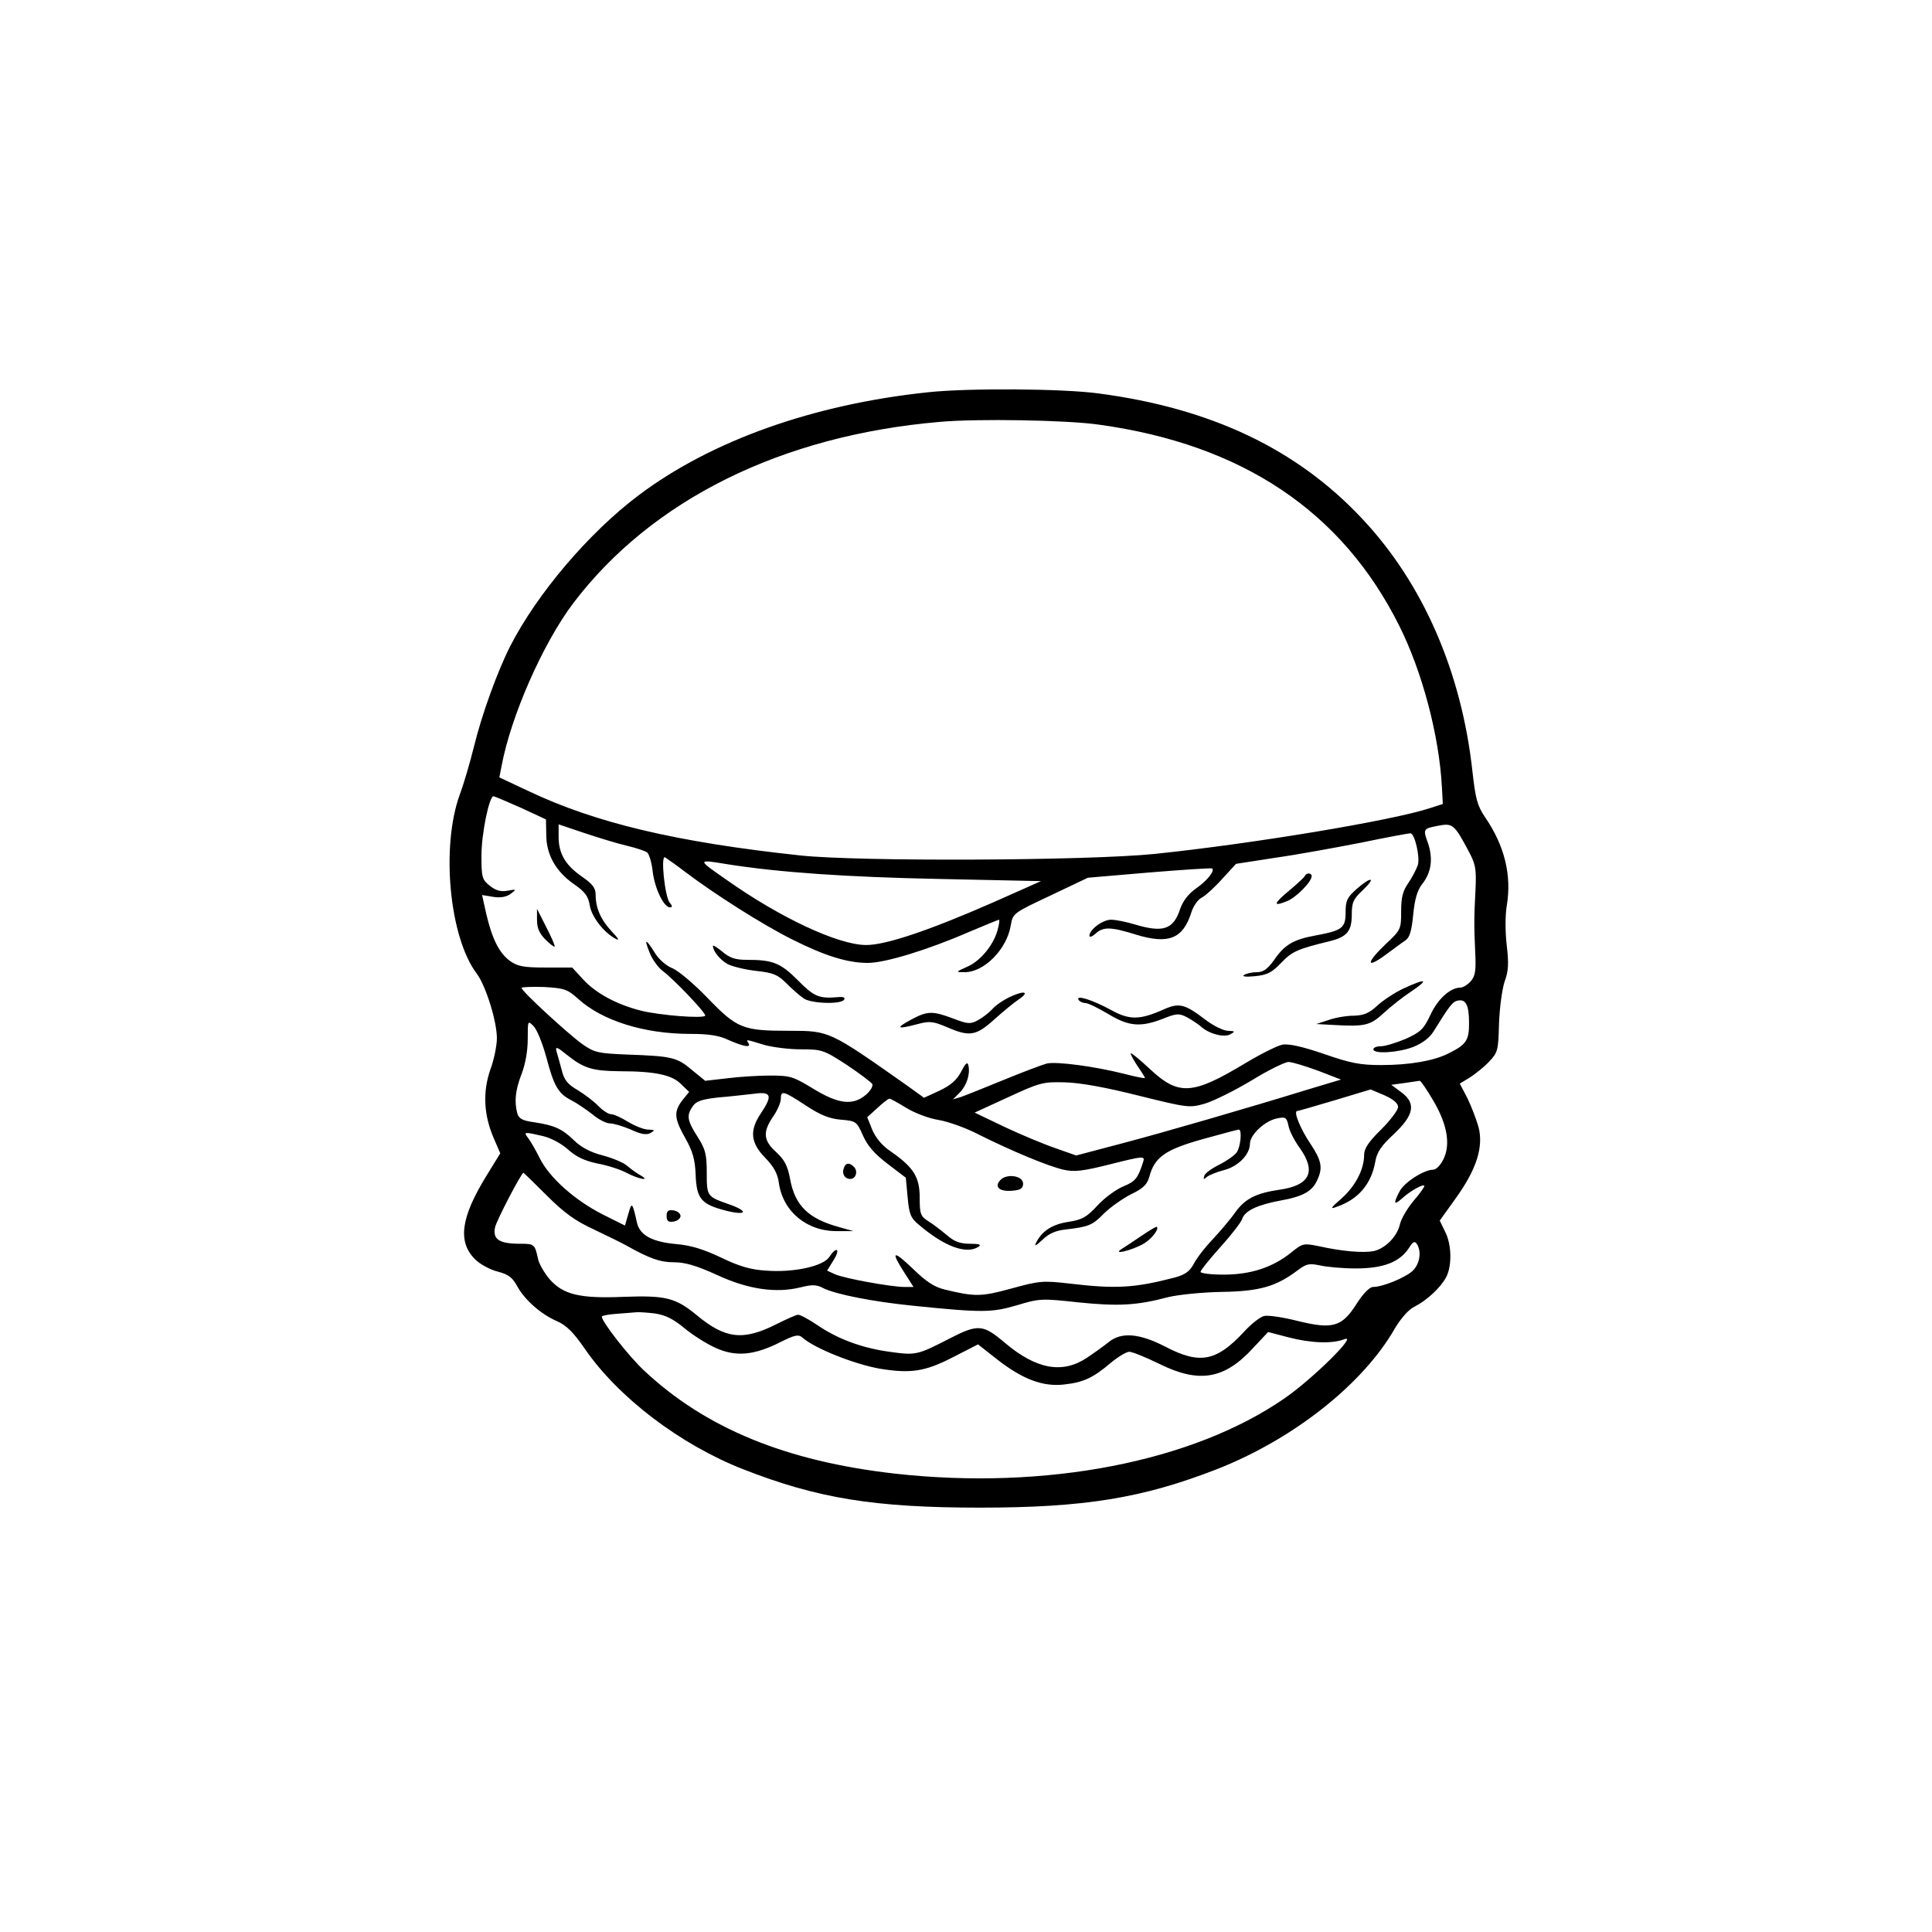 <?xml version="1.0" standalone="no"?>
<!DOCTYPE svg PUBLIC "-//W3C//DTD SVG 20010904//EN"
 "http://www.w3.org/TR/2001/REC-SVG-20010904/DTD/svg10.dtd">
<svg version="1.0" xmlns="http://www.w3.org/2000/svg"
 width="626pt" height="626pt" viewBox="0 0 626 626"
 preserveAspectRatio="xMidYMid meet">

<g transform="translate(0,626) scale(0.1,-0.1)"
fill="#000000" stroke="none">
<path d="M3007 4989 c-372 -39 -703 -157 -938 -334 -161 -121 -329 -319 -416
-489 -42 -83 -92 -222 -117 -324 -13 -53 -34 -124 -46 -156 -62 -169 -34 -464
55 -581 29 -39 65 -154 65 -209 0 -23 -9 -69 -21 -101 -25 -72 -22 -146 10
-221 l22 -51 -45 -73 c-83 -135 -94 -214 -36 -271 15 -15 48 -33 72 -39 35 -9
48 -19 63 -46 24 -45 77 -92 130 -115 30 -13 53 -36 89 -88 108 -158 310 -312
515 -392 240 -94 424 -124 766 -124 340 0 528 31 769 125 247 97 474 276 577
458 19 31 43 59 62 68 41 21 85 62 103 96 19 37 18 106 -4 148 l-17 35 53 74
c66 92 89 164 73 228 -7 25 -23 67 -36 94 l-25 48 33 20 c17 11 46 34 62 51
28 30 30 36 32 123 2 52 10 111 18 136 13 35 14 59 7 119 -5 42 -5 97 0 126
17 100 -7 196 -70 288 -25 37 -31 59 -41 148 -35 322 -160 610 -358 820 -211
225 -489 357 -852 405 -115 16 -424 18 -554 4z m554 -105 c464 -64 788 -281
973 -652 74 -148 129 -354 138 -522 l3 -55 -40 -13 c-124 -41 -577 -116 -895
-149 -221 -22 -956 -25 -1145 -5 -403 43 -667 106 -883 209 l-94 44 7 36 c30
162 134 398 232 528 254 335 674 544 1188 588 120 11 414 6 516 -9z m-1874
-1241 l82 -38 1 -50 c0 -64 31 -119 90 -160 36 -25 46 -39 51 -69 6 -37 46
-88 84 -108 13 -7 9 1 -12 23 -36 38 -53 77 -53 119 0 23 -9 35 -45 60 -53 37
-75 74 -75 129 l0 40 83 -28 c45 -15 107 -34 137 -41 30 -7 60 -17 67 -22 6
-5 15 -33 18 -63 7 -55 36 -115 56 -115 8 0 8 5 -1 15 -16 20 -30 156 -15 147
5 -3 35 -24 65 -47 95 -72 251 -171 345 -218 107 -54 181 -77 247 -77 55 0
191 41 327 100 52 22 96 40 98 40 2 0 1 -12 -3 -27 -11 -50 -54 -104 -97 -124
-42 -19 -42 -19 -11 -19 63 0 136 74 149 151 7 40 7 40 128 97 l122 58 199 17
c110 9 201 15 204 13 8 -9 -17 -40 -53 -65 -24 -17 -42 -40 -51 -66 -22 -67
-55 -78 -148 -50 -27 8 -61 15 -76 15 -27 0 -70 -32 -70 -52 0 -6 9 -3 20 7
25 23 50 22 133 -4 103 -31 150 -13 177 72 6 20 21 42 33 48 12 6 42 33 67 61
l45 49 129 20 c71 10 196 33 278 49 81 17 153 30 158 30 14 0 32 -78 24 -103
-4 -12 -17 -38 -30 -57 -19 -27 -24 -48 -24 -93 0 -58 -1 -60 -50 -106 -63
-60 -65 -82 -2 -36 26 19 55 41 66 48 14 10 20 31 25 83 5 50 13 78 28 98 31
38 37 83 20 134 -17 47 -16 47 36 57 43 8 50 3 94 -80 24 -44 27 -59 24 -125
-5 -96 -5 -119 -1 -207 3 -59 0 -76 -15 -93 -10 -11 -25 -20 -33 -20 -32 0
-73 -36 -97 -88 -22 -47 -32 -56 -80 -78 -31 -13 -67 -24 -80 -24 -14 0 -25
-4 -25 -10 0 -16 81 -11 130 8 29 12 52 29 65 50 52 84 62 97 79 100 26 5 36
-15 36 -74 0 -55 -9 -69 -68 -98 -46 -23 -124 -37 -217 -37 -67 0 -99 6 -185
36 -70 24 -115 34 -135 30 -16 -3 -70 -30 -120 -60 -171 -103 -216 -106 -309
-19 -32 30 -60 53 -62 51 -2 -2 8 -20 21 -40 14 -20 25 -38 25 -40 0 -2 -31 4
-69 14 -96 24 -217 40 -249 33 -15 -4 -79 -28 -142 -54 -63 -26 -126 -51 -138
-55 l-24 -7 21 21 c23 23 35 60 29 88 -3 14 -9 9 -24 -20 -14 -27 -34 -44 -70
-61 l-50 -23 -54 39 c-253 178 -252 178 -382 178 -151 0 -169 7 -264 105 -44
46 -96 90 -116 98 -20 8 -45 30 -57 51 -29 46 -35 46 -16 -1 8 -21 27 -47 41
-58 40 -30 143 -139 139 -146 -6 -10 -146 1 -207 16 -80 20 -148 57 -189 102
l-35 38 -86 0 c-72 0 -91 4 -115 21 -35 25 -58 71 -77 151 l-14 63 36 -6 c25
-4 43 0 57 10 19 15 19 15 -10 10 -22 -4 -38 0 -58 16 -25 20 -27 27 -27 98 0
70 25 192 39 192 3 0 43 -17 88 -37z m668 -183 c170 -27 390 -42 689 -48 l329
-7 -153 -68 c-207 -91 -351 -140 -415 -139 -90 1 -277 88 -452 212 -95 66 -95
66 2 50z m-481 -437 c77 -70 213 -113 362 -113 60 0 94 -5 125 -20 48 -21 74
-26 64 -10 -8 13 -10 13 49 -5 27 -8 81 -15 121 -15 68 0 74 -2 148 -50 42
-28 79 -56 83 -62 4 -6 -5 -22 -20 -35 -42 -36 -89 -31 -172 20 -64 39 -74 42
-139 42 -38 0 -102 -4 -140 -9 l-70 -8 -43 35 c-48 41 -65 45 -209 50 -94 4
-106 6 -145 33 -45 32 -198 172 -198 183 0 3 32 4 72 3 67 -4 76 -7 112 -39z
m-104 -188 c25 -95 39 -119 83 -141 17 -9 48 -30 67 -45 19 -16 44 -29 56 -29
12 0 42 -9 68 -20 34 -16 51 -18 64 -11 15 9 14 10 -8 11 -14 0 -43 12 -65 25
-22 14 -47 25 -56 25 -8 0 -26 12 -40 26 -13 14 -43 37 -66 51 -34 20 -45 33
-53 66 -6 23 -14 51 -17 61 -4 16 2 14 34 -12 55 -44 83 -52 171 -53 115 0
170 -12 199 -42 l26 -25 -22 -27 c-28 -37 -27 -58 9 -122 24 -42 32 -69 34
-119 3 -79 18 -96 99 -117 69 -17 73 -1 6 22 -68 24 -69 25 -69 101 0 60 -4
76 -30 117 -34 53 -36 69 -15 99 11 16 29 22 82 28 37 3 89 9 116 12 57 8 61
-6 22 -64 -37 -55 -33 -95 14 -143 29 -30 41 -52 45 -84 14 -92 92 -156 191
-154 l50 0 -46 13 c-99 27 -143 69 -159 156 -8 43 -18 62 -45 87 -42 38 -44
65 -10 115 14 20 25 46 25 57 0 29 8 27 81 -21 47 -31 77 -43 114 -46 49 -4
51 -6 71 -51 15 -34 38 -60 80 -92 l59 -45 6 -64 c5 -55 10 -67 37 -89 82 -70
153 -96 192 -71 11 7 4 10 -27 10 -32 0 -51 7 -75 28 -18 15 -45 36 -60 45
-25 16 -28 23 -28 76 0 68 -20 99 -95 151 -28 19 -48 44 -59 70 l-16 40 33 30
c17 16 35 30 39 30 4 0 29 -14 55 -30 28 -17 73 -34 105 -39 30 -5 89 -26 129
-47 108 -54 226 -103 275 -114 35 -8 62 -5 153 18 108 27 111 27 105 7 -17
-53 -25 -63 -64 -79 -22 -9 -60 -36 -83 -61 -36 -39 -50 -47 -95 -54 -52 -8
-85 -29 -104 -66 -8 -15 -3 -13 20 8 20 20 44 30 73 33 76 9 88 13 126 52 20
20 60 48 87 62 40 19 53 32 60 57 17 64 52 88 173 122 61 17 114 31 117 31 11
0 6 -56 -7 -74 -7 -10 -33 -28 -57 -40 -24 -12 -46 -28 -48 -36 -4 -12 -2 -13
9 -3 8 6 33 16 56 22 46 12 83 51 83 85 0 29 48 74 87 82 28 6 32 4 38 -24 3
-17 20 -49 36 -71 55 -77 34 -122 -66 -136 -74 -11 -109 -28 -141 -71 -15 -22
-49 -62 -75 -90 -26 -27 -54 -64 -62 -81 -12 -22 -27 -33 -59 -42 -131 -34
-190 -38 -342 -20 -87 10 -98 9 -189 -16 -98 -27 -119 -27 -217 -3 -33 8 -60
26 -102 67 -65 62 -73 58 -28 -12 l30 -47 -29 0 c-43 0 -196 28 -225 41 l-26
12 21 34 c23 36 10 47 -14 10 -20 -30 -116 -51 -205 -44 -50 3 -87 14 -145 42
-57 27 -98 40 -146 44 -78 7 -118 29 -127 69 -15 67 -17 69 -28 29 l-11 -38
-72 36 c-89 45 -172 118 -204 182 -13 26 -30 56 -38 66 -16 20 -12 20 48 6 26
-6 60 -24 82 -44 27 -24 53 -36 95 -45 33 -6 76 -20 96 -31 38 -20 78 -27 43
-7 -11 6 -29 19 -41 29 -11 11 -47 26 -80 35 -40 10 -70 26 -94 49 -39 38 -64
49 -131 59 -37 5 -48 12 -53 29 -10 39 -6 75 14 127 12 31 20 74 20 113 0 61
0 61 19 42 11 -11 29 -56 41 -100z m2500 -44 l75 -29 -100 -30 c-198 -61 -473
-141 -614 -178 l-144 -38 -68 24 c-38 13 -112 44 -165 69 l-96 46 109 50 c102
47 112 50 183 48 49 -1 132 -16 239 -43 161 -40 165 -40 215 -26 29 9 96 42
151 75 55 34 109 60 120 60 11 0 54 -13 95 -28z m374 -97 c46 -78 57 -144 32
-192 -9 -18 -23 -32 -32 -32 -30 0 -94 -41 -109 -70 -21 -40 -19 -47 8 -23 25
23 67 47 72 41 2 -2 -13 -24 -34 -48 -21 -25 -41 -59 -45 -77 -9 -40 -48 -79
-86 -87 -34 -6 -100 -1 -176 16 -50 10 -53 10 -91 -21 -60 -48 -131 -71 -218
-71 -41 0 -75 4 -75 9 0 5 29 41 65 81 35 39 67 80 70 91 9 26 49 45 124 59
73 13 103 30 119 66 19 40 14 64 -22 118 -32 47 -56 106 -43 106 3 0 58 16
122 35 l116 35 45 -19 c29 -13 44 -26 44 -38 0 -10 -25 -43 -55 -73 -41 -40
-55 -62 -55 -82 0 -47 -28 -101 -73 -141 -37 -32 -38 -36 -15 -27 69 24 111
73 124 145 5 31 19 52 60 90 67 63 73 101 23 137 l-31 23 44 6 c23 3 45 7 48
7 3 1 23 -28 44 -64z m-2873 -307 c57 -57 93 -83 154 -111 44 -21 91 -44 105
-52 75 -42 109 -54 154 -54 36 0 73 -11 139 -41 101 -47 192 -60 272 -40 36 9
51 9 73 -3 40 -20 162 -44 292 -57 226 -23 254 -22 336 2 73 22 80 22 199 9
129 -13 188 -10 290 17 33 8 111 16 175 17 123 2 176 18 246 71 27 20 36 22
70 15 21 -5 74 -10 117 -10 88 0 142 20 172 66 13 21 19 24 26 13 16 -25 9
-65 -14 -87 -24 -22 -97 -52 -128 -52 -11 0 -32 -21 -53 -54 -48 -76 -78 -84
-192 -56 -47 12 -96 19 -108 16 -13 -3 -42 -26 -65 -51 -89 -96 -143 -107
-254 -49 -85 44 -144 49 -185 15 -15 -12 -47 -35 -71 -51 -79 -52 -163 -37
-265 49 -71 60 -86 62 -181 13 -103 -53 -108 -54 -193 -42 -88 12 -167 41
-233 86 -28 19 -56 34 -63 34 -6 0 -37 -14 -69 -30 -109 -55 -166 -49 -260 29
-68 56 -100 64 -236 59 -142 -6 -196 7 -240 57 -17 20 -33 48 -37 63 -11 51
-12 52 -59 52 -67 0 -89 14 -81 53 5 23 85 176 92 177 1 0 35 -33 75 -73z
m352 -383 c33 -5 59 -18 94 -47 26 -22 72 -51 101 -64 65 -30 125 -25 210 18
48 24 59 26 72 15 39 -35 170 -87 252 -101 99 -16 145 -9 233 36 l84 43 61
-48 c83 -65 149 -90 218 -82 63 7 93 21 151 70 24 20 51 36 60 36 10 0 54 -18
99 -40 128 -63 210 -49 303 53 l48 51 65 -17 c73 -19 142 -22 183 -6 43 16
-105 -130 -195 -192 -298 -206 -773 -298 -1261 -244 -354 40 -615 147 -815
335 -49 46 -136 157 -136 174 0 3 21 7 48 9 26 2 54 4 63 5 9 1 37 -1 62 -4z"/>
<path d="M4228 3422 c-1 -4 -24 -25 -50 -47 -52 -43 -55 -54 -8 -35 30 12 80
63 80 81 0 11 -17 12 -22 1z"/>
<path d="M4395 3379 c-30 -27 -35 -37 -35 -75 0 -51 -11 -59 -97 -75 -72 -13
-101 -30 -135 -80 -21 -29 -35 -39 -55 -39 -16 0 -34 -4 -42 -9 -8 -5 5 -7 35
-4 41 4 55 12 85 43 35 37 53 45 156 70 58 14 73 33 73 87 0 39 5 50 36 79 45
43 27 45 -21 3z"/>
<path d="M1740 3279 c0 -26 8 -44 27 -63 14 -14 28 -25 30 -23 2 2 -10 30 -27
63 l-30 59 0 -36z"/>
<path d="M2310 3195 c0 -17 24 -46 48 -59 16 -8 57 -18 93 -22 55 -6 69 -12
98 -41 19 -19 43 -40 55 -48 24 -17 122 -20 131 -4 5 7 -3 10 -21 8 -61 -5
-77 2 -129 55 -56 56 -81 66 -165 66 -38 0 -55 6 -79 26 -17 14 -31 23 -31 19z"/>
<path d="M4545 3056 c-27 -13 -65 -38 -83 -55 -26 -24 -43 -31 -75 -32 -23 0
-60 -6 -82 -14 l-40 -13 55 -3 c103 -6 120 -2 165 40 23 21 61 51 84 66 64 43
54 47 -24 11z"/>
<path d="M3275 3031 c-22 -10 -49 -28 -60 -41 -11 -12 -32 -28 -47 -36 -24
-13 -33 -12 -80 6 -67 25 -83 25 -138 -5 -50 -27 -43 -31 24 -13 38 10 49 9
94 -10 74 -32 94 -29 155 26 29 26 63 54 77 63 37 25 21 31 -25 10z"/>
<path d="M3495 3020 c3 -5 13 -10 22 -10 8 0 41 -16 73 -35 67 -41 106 -44
178 -16 45 18 52 18 78 5 16 -9 36 -22 45 -30 26 -24 76 -37 96 -25 16 9 15
10 -8 11 -14 0 -47 16 -72 35 -68 52 -86 57 -137 34 -77 -34 -110 -35 -171 -1
-59 32 -115 50 -104 32z"/>
<path d="M2734 2475 c-7 -18 3 -35 21 -35 18 0 26 25 12 39 -15 15 -27 14 -33
-4z"/>
<path d="M3240 2435 c-19 -22 0 -37 41 -33 26 2 34 8 34 23 0 26 -55 34 -75
10z"/>
<path d="M2160 2320 c0 -16 5 -21 23 -18 12 2 22 10 22 18 0 8 -10 16 -22 18
-18 3 -23 -2 -23 -18z"/>
<path d="M3699 2256 c-25 -17 -55 -37 -65 -43 -32 -21 35 -4 73 18 26 16 50
48 41 54 -2 1 -24 -12 -49 -29z"/>
</g>
</svg>
